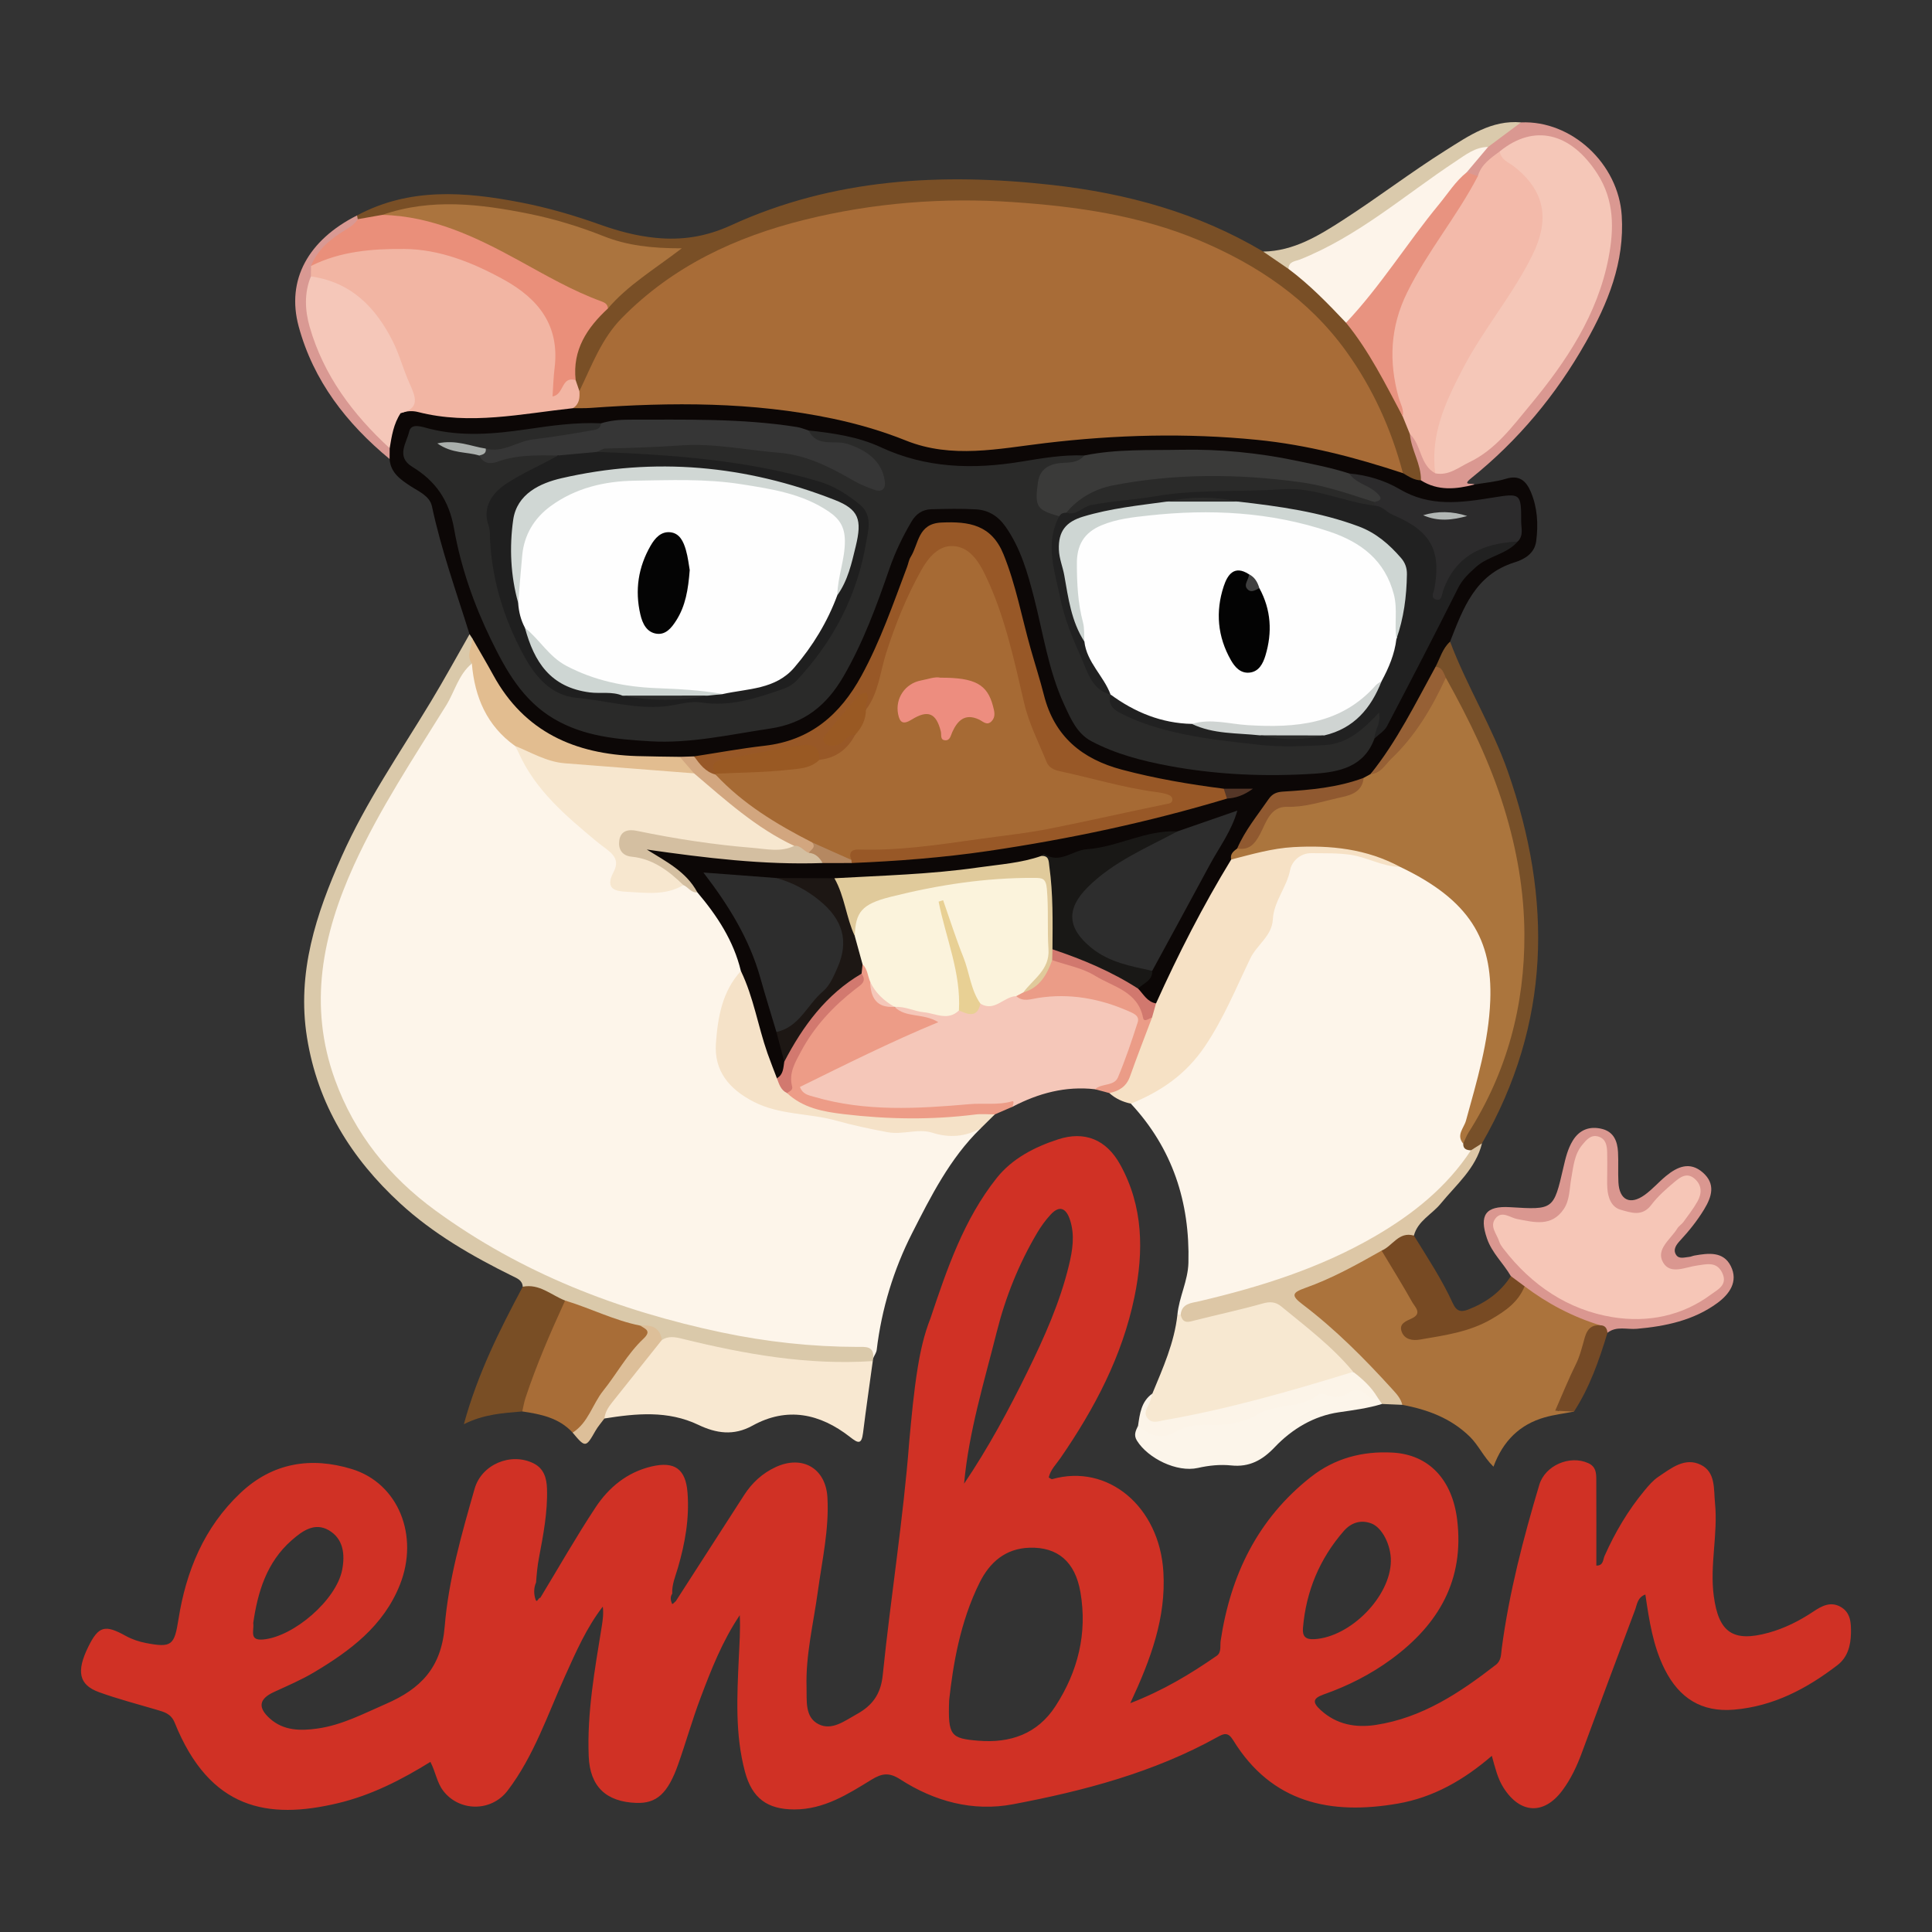 <?xml version="1.0" encoding="utf-8"?>
<!-- Generator: Adobe Illustrator 16.0.0, SVG Export Plug-In . SVG Version: 6.00 Build 0)  -->
<!DOCTYPE svg PUBLIC "-//W3C//DTD SVG 1.1//EN" "http://www.w3.org/Graphics/SVG/1.1/DTD/svg11.dtd">
<svg version="1.1" id="Layer_1" xmlns="http://www.w3.org/2000/svg" xmlns:xlink="http://www.w3.org/1999/xlink" x="0px" y="0px"
	 width="500px" height="500px" viewBox="0 0 500 500" enable-background="new 0 0 500 500" xml:space="preserve">
<rect x="0" y="0" width="500" height="500" fill="#333333" stroke="none"/>
<g>
	<path fill-rule="evenodd" clip-rule="evenodd" fill="#FDF5EA" d="M253.743,292.071c-7.912,7.717-12.853,17.564-17.714,27.12
		c-4.735,9.308-7.88,19.564-9.139,30.164c-0.083,0.706-0.571,1.365-0.87,2.047c-1.891-1.16-3.928-1.533-6.155-1.594
		c-27.968-0.78-54.562-7.292-79.885-19.17c-13.891-6.516-27.21-13.92-37.979-25.066c-20.053-20.755-24.971-44.873-15.572-72.074
		c5.493-15.898,14.699-29.819,23.236-44.098c2.922-4.888,6.162-9.584,8.731-14.684c0.755-1.499,1.468-3.126,3.488-3.339
		c1.265,0.646,1.547,1.929,1.709,3.101c1.026,7.389,4.782,13.173,10.327,17.942c4.945,9.261,11.885,16.822,19.949,23.435
		c0.839,0.688,1.633,1.455,2.639,1.856c3.547,1.415,4.458,4.168,3.546,7.523c-0.965,3.548,0.753,4.396,3.76,4.501
		c4.333,0.152,8.622,0.046,12.771-1.422c1.715,0.196,3.01,1.251,4.394,2.131c5.119,4.411,7.885,10.339,10.487,16.361
		c0.664,1.536,1.198,3.144,0.716,4.875c-2.246,4.07-3.958,8.345-4.933,12.9c-2.42,11.31,1.64,18.6,12.96,21.095
		c9.304,2.051,18.619,4.391,28.04,5.636c7.963,1.052,16.146,2.134,24.246,0.277C252.953,291.484,253.377,291.778,253.743,292.071z"
		/>
	<path fill-rule="evenodd" clip-rule="evenodd" fill="#FDF5EA" d="M304.711,340.258c0.425-4.592,2.733-8.726,2.852-13.458
		c0.394-15.715-4.111-29.558-14.897-41.181c0.347-1.349,1.408-2.029,2.562-2.478c11.804-4.588,17.284-14.848,22.435-25.271
		c2.791-5.648,5.211-11.425,8.735-16.736c2.886-4.348,3.69-9.752,5.742-14.578c2.24-5.266,4.215-6.744,10.042-7.071
		c7.146-0.401,13.593,2.47,20.36,3.836c12.611,4.744,24.726,16.536,24.307,32.875c-0.302,11.76-3.172,22.736-6.084,33.853
		c-0.424,1.618-1.342,3.112-1.033,4.87c0.292,1.113,1.083,1.99,1.47,3.059c0.191,1.93-1.118,3.152-2.221,4.383
		c-10.791,12.056-23.784,20.835-38.977,26.479c-9.259,3.438-18.571,6.635-28.215,8.797c-2.156,0.483-4.058,1.417-5.783,2.764
		C305.54,340.65,305.108,340.6,304.711,340.258z"/>
	<path fill-rule="evenodd" clip-rule="evenodd" fill="#0C0706" d="M191.74,251.294c-1.878-7.827-6.161-14.322-11.272-20.36
		c-3.837-2.789-7.194-6.212-11.415-8.505c-0.961-0.522-2.754-0.846-2.202-2.418c0.535-1.522,2.268-1.405,3.61-1.268
		c4.43,0.451,8.788,1.422,13.234,1.816c9.78,0.867,19.549,1.886,29.391,1.597c2.399-0.068,4.795,0.128,7.193,0.053
		c31.676-1.644,62.751-6.821,93.179-15.814c1.035-0.306,2.073-0.603,3.137-0.752c1.899-0.028,3.703-0.966,5.655-0.655
		c-1.934-0.181-3.824,0.444-5.758,0.275c-10.733-1.313-21.331-3.037-31.59-6.769c-7.83-2.849-12.321-8.292-15.036-15.794
		c-3.37-9.316-5.389-18.994-7.876-28.547c-1.169-4.493-2.448-8.954-5.099-12.844c-2.904-4.261-10.75-6.283-15.353-4.053
		c-1.662,0.805-2.385,2.365-3.116,3.891c-2.401,5.021-4.113,10.312-6.035,15.521c-3.479,9.433-7.455,18.602-13.679,26.644
		c-3.534,4.566-7.972,7.573-13.544,9.11c-8.352,2.303-16.891,3.461-25.458,4.506c-1.228,0.094-2.458,0-3.687,0.06
		c-5.846-0.278-11.682-0.042-17.553-0.661c-15.375-1.621-25.927-9.76-33.057-23.014c-1.243-2.312-2.374-4.68-3.54-7.031
		c-0.317-0.684-0.463-1.396-0.352-2.15c-3.427-10.974-7.324-21.803-9.728-33.091c-0.574-2.693-3.405-3.83-5.576-5.252
		c-2.62-1.716-5.139-3.472-5.388-6.996c-0.56-0.904-0.946-1.87-1.062-2.937c0.482-3.702,0.619-7.557,4.297-9.874
		c3.532-1.05,7.064-0.457,10.518,0.258c8.841,1.831,17.473-0.061,26.148-1.226c2.449-0.329,4.886-0.646,7.361-0.561
		c11.515-1.409,23.084-0.919,34.633-0.909c17.722,0.015,34.973,2.749,51.678,8.9c7.905,2.911,16.099,3.863,24.573,2.414
		c11.707-2.001,23.536-2.638,35.413-3.229c17.075-0.849,33.825,0.572,50.48,4.049c6.06,1.265,11.876,3.312,17.648,5.487
		c1.968,0.547,3.712,1.668,5.679,2.223c4.288,1.797,8.811,2.042,13.374,2.014c2.723-0.475,5.526-0.683,8.146-1.489
		c3.505-1.079,5.273,0.559,6.474,3.409c1.716,4.079,1.94,8.364,1.389,12.691c-0.413,3.251-3.073,4.741-5.62,5.534
		c-10.199,3.176-13.297,11.911-16.676,20.508c-0.333,2.651-1.953,4.772-2.928,7.162c-5.155,9.593-9.904,19.434-16.958,27.876
		c-0.678,0.682-1.503,1.097-2.416,1.356c-5.664,2.22-11.648,2.981-17.63,3.383c-3.935,0.265-6.547,1.831-8.654,5.1
		c-1.837,2.851-3.716,5.665-5.298,8.667c-0.733,1.142-1.58,2.214-2.152,3.457c-6.047,11.501-12.935,22.565-17.946,34.604
		c-0.416,0.999-1.068,1.856-2.062,2.391c-2.964,0.462-4.314-1.313-5.195-3.741c0.178-2.41,2.825-3.308,3.369-5.5
		c6.571-12.892,13.391-25.654,21.019-38.542c-5.394,0.522-9.528,2.779-13.984,3.9c-9.566,1.128-18.757,4.003-27.953,6.592
		c-2.876,0.81-5.298-0.616-7.843,0.318c-10.565,2.917-21.445,3.708-32.279,4.468c-6.857,0.48-13.712,1.594-20.629,1.043
		c-4.583,0.162-9.164-0.146-13.739-0.077c-5.476,0.289-10.862-1.574-17.187-0.864c9.616,11.77,13.632,25.388,17.061,39.256
		c0.878,2.514,2.027,4.957,2.047,7.701c-0.276,1.998-0.309,4.153-2.907,4.72c-0.707-0.361-1.279-0.917-1.568-1.627
		C195.98,269.162,193.3,260.391,191.74,251.294z"/>
	<path fill-rule="evenodd" clip-rule="evenodd" fill="#AB733C" d="M407.348,365.318c-2.527,0.486-5.105,0.793-7.571,1.493
		c-6.443,1.833-10.792,6.07-13.271,12.771c-2.594-2.571-3.863-5.577-6.151-7.804c-4.911-4.781-10.914-6.987-17.438-8.209
		c-3.808-3.376-7.106-7.252-10.689-10.851c-4.907-4.928-10.001-9.626-15.367-14.048c-3.808-3.136-3.662-4.557,0.736-6.41
		c5.697-2.401,11.337-4.889,16.646-8.082c1.059-0.638,2.167-1.228,3.486-0.766c4.126,3.861,6.006,9.212,9.065,13.785
		c1.115,1.665,1.014,3.491-0.784,4.917c-0.793,0.628-2.018,1.305-1.071,2.562c0.713,0.948,1.934,0.829,3.006,0.687
		c9.763-1.309,19.076-3.591,25.572-11.92c0.283-0.361,0.679-0.617,1.087-0.843c1.896-0.212,3.061,1.214,4.464,2.054
		c4.065,2.431,8.071,4.952,12.716,6.215c1.121,0.305,2.492,0.536,2.449,2.219c-2.005,1.803-3.038,4.051-3.85,6.653
		c-1.651,5.295-3.944,10.366-7.047,15.045c-0.568,0.142-0.071,0.403-0.019,0.353C404.687,363.821,406.049,364.137,407.348,365.318z"
		/>
	<path fill-rule="evenodd" clip-rule="evenodd" fill="#F5C7B9" d="M283.39,281.895c-7.618-0.876-14.645,1.033-21.337,4.521
		c-11.782,1.03-23.573,1.637-35.41,1.405c-5.618-0.111-10.971-1.394-16.329-2.816c-1.682-0.447-3.429-1.149-3.742-3.026
		c-0.374-2.244,1.812-2.535,3.212-3.299c9.331-5.088,19.129-9.205,28.823-13.899c-2.123-1.834-6.092-0.339-7.153-3.92
		c1.656-2.008,3.674-0.949,5.556-0.583c3.47,0.675,6.899,1.752,10.471,0.66c2.281,0.083,4.583,0.227,6.379-1.629
		c3.489,0.306,6.258-2.679,9.801-2.155c5.662,0.328,11.23-1.175,16.984-0.136c16.004,2.889,16.584,3.862,11.146,18.828
		C290.228,280.149,287.875,282.209,283.39,281.895z"/>
	<path fill-rule="evenodd" clip-rule="evenodd" fill="#794F26" d="M367.736,124.311c-1.793-0.021-3.192-1.025-4.662-1.857
		c-1.895-1.583-2.374-3.898-3.177-6.061c-4.543-12.25-10.311-23.792-19.734-33.119c-12.604-12.472-27.747-20.239-44.89-24.54
		c-17.043-4.275-34.338-6.14-51.811-5.32c-23.304,1.093-46.068,4.831-66.34,17.56c-10.487,6.585-19.743,14.347-24.037,26.591
		c-0.536,1.527-0.946,3.348-2.928,3.875c-1.394-0.458-1.884-1.589-2.165-2.88c-1.208-8.306,2.819-14.354,8.499-19.69
		c4.621-5.01,10.014-9.095,16.714-13.568c-10.318,0.36-18.491-3.78-27.092-6.282c-10.579-3.078-21.291-4.922-32.357-4.821
		c-5.027,0.046-9.726,1.504-14.561,2.406c-2.156,0.259-4.27,1.166-6.492,0.436c-0.441-0.35-0.542-0.779-0.3-1.289
		c13.627-7.293,27.948-6.146,42.357-3.364c6.972,1.346,13.789,3.331,20.482,5.72c4.656,1.663,9.371,2.941,14.346,3.438
		c6.9,0.689,13.136-0.273,19.647-3.258c26.475-12.138,54.479-13.607,82.973-10.43c19.365,2.159,37.831,7.204,54.712,17.254
		c2.669,0.758,4.987,2.186,7.233,3.759c5.734,4.006,10.689,8.841,15.145,14.212c6.191,7.354,10.314,15.935,14.543,24.457
		c0.804,1.655,1.373,3.402,2.04,5.113c0.729,2.321,1.575,4.603,2.248,6.94C368.597,121.216,369.109,122.841,367.736,124.311z"/>
	<path fill-rule="evenodd" clip-rule="evenodd" fill="#DAC9AA" d="M121.52,164.132c0.223,0.336,0.445,0.671,0.668,1.006
		c0.858,2.206,0.853,4.401-0.073,6.586c-3.46,2.837-4.426,7.252-6.659,10.854c-8.397,13.541-17.257,26.839-23.885,41.41
		c-8.146,17.908-11.843,36.228-4.881,55.432c5.079,14.01,14.035,25.129,26.008,33.863c22.237,16.222,47.294,25.894,74.027,31.54
		c11.596,2.45,23.35,3.729,35.22,3.755c2.021,0.006,4.236-0.314,4.074,2.823c-0.061,0.279-0.11,0.56-0.147,0.844
		c-1.757,1.705-4,1.317-6.127,1.419c-13.397,0.641-26.391-2.009-39.351-4.876c-2.713-0.601-5.406-1.25-8.18-1.451
		c-2.391-0.699-3.683-3.754-6.702-3.128c-6.608-1.384-12.734-4.191-19.042-6.459c-3.623-1.824-7.438-3.203-11.185-4.747
		c-0.107-1.72-1.525-2.197-2.74-2.798c-10.394-5.135-20.425-10.906-28.985-18.779c-12.667-11.649-21.344-25.589-24.115-42.958
		c-2.678-16.787,2.382-31.998,8.998-46.849c6.281-14.1,15.076-26.819,23.035-39.993C114.954,175.874,118.18,169.969,121.52,164.132z
		"/>
	<path fill-rule="evenodd" clip-rule="evenodd" fill="#F6E1C5" d="M299.179,259.683c5.767-12.786,12.137-25.258,19.452-37.236
		c6.538-4.646,14.213-4.598,21.656-4.75c6.135-0.125,12.225,1.207,18.04,3.365c1.67,0.62,3.666,0.978,4.005,3.281
		c-4.528-0.033-8.453-2.506-12.885-3.133c-3.394-0.479-6.736-0.37-10.098-0.408c-2.844-0.032-5.025,2.129-5.442,4.273
		c-0.889,4.574-4.248,8.175-4.5,12.89c-0.228,4.269-4.106,6.5-5.83,10.075c-3.692,7.664-6.909,15.588-11.771,22.779
		c-4.906,7.258-11.375,11.664-19.141,14.801c-2.093-0.438-3.978-1.3-5.579-2.738c3.795-2.608,5.199-6.696,6.521-10.777
		c0.998-3.08,2.33-6.025,3.372-9.086C297.214,261.577,297.758,260.34,299.179,259.683z"/>
	<path fill-rule="evenodd" clip-rule="evenodd" fill="#F8E8D1" d="M171.296,346.773c1.696-1.056,3.333-0.78,5.241-0.31
		c16.194,3.996,32.535,6.906,49.336,5.782c-0.848,6.202-1.749,12.397-2.52,18.61c-0.392,3.165-1.38,2.59-3.382,1.026
		c-7.769-6.066-16.273-7.879-25.235-2.921c-4.9,2.709-9.435,1.969-13.999-0.209c-7.924-3.778-16.09-2.948-24.321-1.646
		c-0.99-1.213-0.474-2.463,0.259-3.398c4.079-5.211,7.66-10.814,12.24-15.63C169.552,347.41,170.312,346.86,171.296,346.773z"/>
	<path fill-rule="evenodd" clip-rule="evenodd" fill="#F7E8D1" d="M304.711,340.258c0.283-0.004,0.565-0.009,0.849-0.019
		c6.646,0.706,12.73-1.871,18.923-3.507c3.836-1.012,6.844-0.59,9.799,1.967c4.65,4.021,9.581,7.731,13.771,12.258
		c1.163,1.255,3.059,2.384,1.903,4.664c-7.205,3.522-14.923,5.729-22.621,7.583c-7.892,1.902-15.784,3.971-23.821,5.258
		c-2.472,0.396-5.457,1.739-7.172-1.124c-1.516-2.53,0.815-4.561,1.889-6.682C300.969,354.039,303.922,347.491,304.711,340.258z"/>
	<path fill-rule="evenodd" clip-rule="evenodd" fill="#A86D37" d="M146.252,336.58c6.542,1.973,12.685,5.146,19.438,6.486
		c3.072,0.547,3.857,1.714,1.488,4.308c-5.925,6.491-10.551,13.939-15.35,21.256c-0.808,1.231-1.243,3.444-3.63,2.134
		c-3.506-3.824-8.217-4.779-13.035-5.483c-0.838-0.882-0.903-1.937-0.544-3.003c2.786-8.29,5.697-16.53,9.92-24.233
		C144.921,337.35,145.522,336.884,146.252,336.58z"/>
	<path fill-rule="evenodd" clip-rule="evenodd" fill="#ED9C87" d="M231.527,260.601c2.938,2.913,7.324,1.489,11.306,3.936
		c-12.504,5.171-24.124,11.025-35.81,16.76c0.687,1.889,2.138,2.113,3.667,2.561c13.264,3.891,26.741,3.076,40.223,1.896
		c3.662-0.32,7.374,0.312,11.015-0.732c0.68-0.196,0.228,0.887,0.124,1.395c-1.533,0.665-3.065,1.327-4.598,1.991
		c-2.924,1.616-6.236,1.729-9.386,1.922c-13.317,0.82-26.613,0.934-39.55-3.216c-1.786-0.572-3.482-1.173-4.673-2.698
		c-1.519-8.866,3.486-15.216,8.525-21.441c2.213-2.732,4.811-5.194,7.591-7.398c1.241-0.982,2.42-1.931,2.204-3.742
		c0.071-0.929,0.22-1.827,0.943-2.507c2.445,0.315,2.291,2.461,2.886,4.079c0.129,3.446,1.772,5.737,5.139,6.715
		C231.268,260.278,231.397,260.439,231.527,260.601z"/>
	<path fill-rule="evenodd" clip-rule="evenodd" fill="#DA9790" d="M414.13,342.981c-7.128-2.183-13.62-5.598-19.562-10.084
		c-2.149,0.42-2.829-1.147-3.563-2.641c-1.923-3.319-4.877-5.971-6.165-9.71c-2.097-6.092-0.348-8.519,5.953-8.128
		c11.251,0.697,11.282,0.704,13.813-10.285c0.556-2.418,1.122-4.816,2.422-6.938c1.744-2.841,4.383-3.822,7.566-3.036
		c3.044,0.753,3.99,3.19,4.146,5.969c0.146,2.613-0.033,5.246,0.106,7.861c0.243,4.59,3.028,5.969,6.787,3.264
		c1.989-1.43,3.628-3.338,5.53-4.903c2.94-2.418,6.171-3.844,9.524-0.903c3.36,2.948,2.35,6.244,0.33,9.559
		c-1.776,2.911-3.878,5.545-6.187,8.033c-0.984,1.061-1.928,2.306-1.07,3.69c0.749,1.207,2.225,0.66,3.417,0.554
		c0.453-0.04,0.887-0.268,1.34-0.348c3.599-0.626,7.482-1.144,9.416,2.736c1.994,4.002-0.354,7.258-3.493,9.557
		c-6.154,4.501-13.366,6.006-20.815,6.667c-2.547,0.228-5.272-0.787-7.612,1.016C415.064,344.581,414.455,343.919,414.13,342.981z"
		/>
	<path fill-rule="evenodd" clip-rule="evenodd" fill="#F5E2C8" d="M203.668,282.874c4.145,3.887,9.395,4.837,14.734,5.471
		c11.32,1.343,22.647,1.519,33.984,0.089c1.665-0.21,3.379-0.027,5.069-0.027c-1.236,1.222-2.474,2.443-3.711,3.665
		c-3.978,2.119-8.058,2.472-12.397,1.093c-3.809-1.212-7.645,0.604-11.743-0.168c-4.415-0.834-8.89-1.767-13.149-2.969
		c-7.065-1.992-14.617-1.402-21.417-4.898c-6.384-3.281-10.269-8.014-9.757-15.129c0.482-6.703,1.605-13.408,6.459-18.706
		c3.29,6.783,4.417,14.267,6.892,21.312c0.76,2.163,1.615,4.291,2.426,6.436C202.525,279.913,203.444,281.156,203.668,282.874z"/>
	<path fill-rule="evenodd" clip-rule="evenodd" fill="#775029" d="M371.516,172.574c1.177-2.218,1.796-4.759,3.766-6.518
		c4.325,11.507,10.886,21.999,14.962,33.647c11.572,33.072,11.107,65.209-6.704,96.186c-0.925,0.657-1.076,2.534-2.87,1.821
		c-1.118-0.057-2.036-0.341-1.987-1.732c-0.194-2.942,1.59-5.16,2.854-7.534c8.363-15.709,12.495-32.463,11.696-50.228
		c-0.845-18.754-6.242-36.333-15.151-52.823c-1.541-2.852-2.633-5.915-4.357-8.66C372.953,175.369,372.25,173.963,371.516,172.574z"
		/>
	<path fill-rule="evenodd" clip-rule="evenodd" fill="#DDC7A6" d="M380.669,297.711c0.957-0.608,1.913-1.215,2.87-1.823
		c-1.611,6.55-6.688,10.716-10.699,15.625c-2.274,2.783-5.911,4.425-6.926,8.258c-2.965,0.912-4.944,3.941-8.358,3.888
		c-6.422,3.64-12.882,7.233-19.858,9.695c-3.381,1.194-3.535,1.988-0.62,4.2c8.478,6.434,15.971,13.965,23.117,21.83
		c1.112,1.226,2.324,2.462,2.723,4.187c-1.75-0.076-3.501-0.15-5.251-0.225c-0.751-0.384-1.497-0.774-2.049-1.444
		c-1.562-2.476-4.618-3.782-5.405-6.868c-5.414-6.546-12.165-11.626-18.672-16.967c-1.371-1.126-2.824-1.268-4.689-0.742
		c-5.734,1.618-11.571,2.868-17.354,4.32c-1.687,0.423-3.376,1.187-3.937-1.405c0.27-2.972,2.868-3.022,4.798-3.475
		c15.898-3.739,31.391-8.609,45.574-16.875C365.66,314.222,374.377,307.281,380.669,297.711z"/>
	<path fill-rule="evenodd" clip-rule="evenodd" fill="#FCF5EA" d="M356.48,361.623c0.395,0.575,0.789,1.148,1.185,1.723
		c-3.653,1.12-7.396,1.602-11.183,2.155c-6.429,0.938-12.074,4.286-16.583,9.031c-3.152,3.319-6.521,5.222-11.25,4.726
		c-2.859-0.299-5.743-0.008-8.653,0.647c-5.403,1.213-12.887-2.459-15.755-7.062c-0.933-1.495-0.293-2.606,0.285-3.85
		c4.552,1.415,8.803,1.012,13.183-1.149c2.985-1.472,6.563,0.161,9.958-0.946c7.53-2.456,15.099-5.299,22.807-6.554
		C345.449,359.536,351.603,356.405,356.48,361.623z"/>
	<path fill-rule="evenodd" clip-rule="evenodd" fill="#794E25" d="M146.252,336.58c-3.782,8.253-7.405,16.572-10.257,25.202
		c-0.375,1.135-0.559,2.331-0.832,3.498c-4.887,0.427-9.812,0.653-15.116,3.301c3.575-13.077,9.265-24.387,15.238-35.577
		C139.611,332.143,142.66,335.193,146.252,336.58z"/>
	<path fill-rule="evenodd" clip-rule="evenodd" fill="#DA9891" d="M367.736,124.311c0.082-4.235-2.509-7.833-2.857-11.965
		c2.353-0.291,2.296,1.879,3.136,3.106c1.321,1.93,1.524,4.611,3.924,5.805c4.829-0.372,9.062-2.562,12.352-5.69
		c13.655-12.979,25.108-27.594,30.127-46.163c2.096-7.757,2.876-15.785-1.795-23.217c-1.16-1.846-2.579-3.442-4.124-4.949
		c-6.962-6.79-11.695-7.146-19.375-1.453c-2.713,1.526-4.355,4.206-6.644,6.195c-1.266,0.398-2.207-0.05-2.913-1.114
		c0.125-3.531,2.563-5.511,5.012-7.487c2.737-2.35,5.673-4.39,9.064-5.704c13.122-0.557,25.211,10.703,26.061,24.128
		c0.764,12.074-3.582,22.681-9.334,32.844c-7.66,13.538-17.457,25.333-29.61,35.096c-2.672,2.146,0.536,1.119,0.812,1.661
		C376.834,126.621,372.156,127.1,367.736,124.311z"/>
	<path fill-rule="evenodd" clip-rule="evenodd" fill="#774A23" d="M357.556,323.658c2.844-1.175,4.438-5.029,8.359-3.886
		c3.543,5.746,7.279,11.388,10.09,17.548c0.881,1.933,1.96,2.376,3.976,1.589c4.574-1.788,8.363-4.478,11.023-8.652
		c1.188,0.879,2.377,1.761,3.564,2.641c-1.634,4.075-4.936,6.37-8.582,8.491c-5.749,3.345-12.138,4.201-18.485,5.288
		c-1.938,0.331-3.953,0.013-4.727-1.981c-0.837-2.161,1.135-2.787,2.647-3.511c2.709-1.298,0.765-2.941,0.085-4.152
		C362.971,332.51,360.224,328.106,357.556,323.658z"/>
	<path fill-rule="evenodd" clip-rule="evenodd" fill="#DACAAC" d="M393.643,31.673c-2.842,2.118-5.685,4.235-8.526,6.354
		c-9.795,5.173-18.309,12.259-27.393,18.485c-7.644,5.239-15.621,9.732-24.242,13.099c-2.187-1.5-4.374-3-6.561-4.499
		c7.901-0.129,14.363-4.123,20.641-8.166c9.019-5.81,17.561-12.367,26.639-18.075C380.079,35.174,386.033,30.998,393.643,31.673z"/>
	<path fill-rule="evenodd" clip-rule="evenodd" fill="#EB9C87" d="M298.143,263.348c-1.91,5.071-3.893,10.117-5.697,15.226
		c-0.932,2.636-2.837,3.788-5.358,4.308c-1.232-0.327-2.465-0.657-3.697-0.986c1.703-1.602,4.944-0.726,5.928-3.064
		c1.959-4.65,3.579-9.456,5.117-14.269c0.552-1.723-1.185-2.349-2.411-2.888c-7.466-3.28-15.234-4.675-23.359-3.412
		c-1.959,0.305-3.893,1.113-5.67-0.465c-0.286-1.204,0.649-1.489,1.418-1.904c4.186-1.075,5.113-5.499,8.055-7.856
		c9.753,2.18,19.047,5.147,24.628,14.45C297.327,262.873,297.75,263.11,298.143,263.348z"/>
	<path fill-rule="evenodd" clip-rule="evenodd" fill="#FCF4E8" d="M356.48,361.623c-1.408,0.904-2.227-0.084-3.14-0.931
		c-1.299-1.203-2.832-1.341-4.199-0.295c-1.804,1.379-3.617,1.408-5.634,0.693c-0.699-0.248-1.818-0.612-2.191-0.286
		c-4.627,4.036-11.118,2.163-16.218,5.407c-3.222,2.051-7.845,2.657-11.805,2.556c-3.357-0.085-6.246,0.15-9.105,1.812
		c-3.618,2.104-6.753,0.85-9.662-1.585c0.456-3.126,0.815-6.293,3.704-8.338c-0.213,0.731-0.382,1.48-0.649,2.191
		c-0.522,1.389-1.849,2.742-0.541,4.257c1.21,1.401,2.724,0.708,4.274,0.438c16.631-2.887,32.802-7.544,48.896-12.51
		C352.644,356.904,354.899,358.942,356.48,361.623z"/>
	<path fill-rule="evenodd" clip-rule="evenodd" fill="#D99993" d="M92.404,55.752c0.062,0.324,0.123,0.647,0.184,0.971
		c0.404,2.43-1.664,2.896-3.071,3.928c-3.168,2.322-6.416,4.588-7.836,8.52c-0.12,0.882-0.264,1.757-0.458,2.624
		c-1.956,9.344,0.775,17.687,5.717,25.421c3.557,5.565,7.25,11.083,12.148,15.621c0.971,0.899,1.083,2.165,1.759,3.168
		c-0.007,0.929-0.013,1.858-0.02,2.788C89.694,109.6,81.1,98.554,77.291,84.458C74.045,72.448,79.759,62.121,92.404,55.752z"/>
	<path fill-rule="evenodd" clip-rule="evenodd" fill="#DDBF99" d="M148.199,370.764c4.058-2.567,5.112-7.35,7.929-10.869
		c3.526-4.405,6.233-9.506,10.372-13.409c2.213-2.087,0.516-2.539-0.809-3.419c2.832-0.223,5.113,0.39,5.605,3.707
		c-4.306,5.407-8.608,10.817-12.918,16.221c-0.975,1.222-1.778,2.516-1.961,4.112c-0.79,1.079-1.694,2.092-2.348,3.247
		C151.626,374.666,151.473,374.697,148.199,370.764z"/>
	<path fill-rule="evenodd" clip-rule="evenodd" fill="#754A26" d="M414.13,342.981c1.284,0.002,1.764,0.791,1.884,1.93
		c-2.151,7.114-4.593,14.105-8.665,20.407c-1.511-0.072-3.022-0.143-4.865-0.229c1.856-4.229,3.481-8.276,5.417-12.172
		c0.831-1.67,1.265-3.354,1.773-5.1C410.304,345.651,410.661,342.733,414.13,342.981z"/>
	<path fill-rule="evenodd" clip-rule="evenodd" fill="#D03125" d="M240.795,341.199c4.286-12.803,8.643-25.644,17.17-36.358
		c3.986-5.009,9.782-8.003,15.879-9.982c6.844-2.223,12.446,0.027,16.039,6.497c6.026,10.85,6.127,22.511,3.722,34.238
		c-3.151,15.358-10.345,28.965-19.174,41.771c-1.105,1.604-2.574,3.001-3.017,5.003c0.376,0.188,0.688,0.49,0.897,0.431
		c14.403-4.093,27.769,7.08,28.773,24.025c0.7,11.798-3.2,22.463-8.565,33.956c8.608-3.323,15.607-7.584,22.372-12.264
		c1.276-0.883,0.814-2.556,1.017-3.9c2.549-16.965,9.542-31.467,23.264-42.31c6.268-4.954,13.499-6.806,21.243-6.376
		c9.472,0.524,15.429,7.085,16.688,17.311c1.928,15.645-4.772,27.146-16.965,36.119c-5.389,3.967-11.303,6.955-17.583,9.164
		c-2.971,1.047-2.816,2.158-0.776,4.029c4.102,3.768,9.064,4.649,14.25,3.86c11.999-1.822,21.753-8.314,31.095-15.56
		c1.438-1.114,1.325-2.72,1.521-4.204c1.9-14.428,5.564-28.448,9.714-42.358c1.508-5.057,7.891-7.79,12.673-5.635
		c1.991,0.896,2.076,2.523,2.084,4.218c0.036,7.405,0.016,14.812,0.016,22.299c1.86,0.036,1.711-1.571,2.12-2.487
		c2.715-6.099,6.075-11.796,10.339-16.937c1.076-1.297,2.218-2.642,3.599-3.563c3.313-2.211,6.842-5.15,11.001-3.086
		c3.841,1.908,3.288,6.261,3.649,9.884c0.801,8.02-1.387,15.993-0.322,24.034c1.255,9.477,4.986,12.056,14.154,9.538
		c4.208-1.156,8.053-3.102,11.666-5.517c2.128-1.422,4.36-2.609,6.888-1.256c2.734,1.463,2.849,4.187,2.8,6.874
		c-0.059,3.212-0.867,6.258-3.477,8.262c-7.938,6.099-16.577,10.675-26.802,11.538c-8.422,0.711-14.186-3.028-17.908-10.409
		c-3.039-6.028-4.016-12.585-5.021-19.392c-2.062,0.742-2.146,2.604-2.68,4.023c-4.621,12.271-9.19,24.564-13.732,36.865
		c-1.29,3.495-2.851,6.844-5.077,9.831c-4.767,6.398-10.961,6.067-15.264-0.778c-1.489-2.367-2.116-5.087-2.981-8.188
		c-7.27,6.27-15.123,10.751-24.27,12.345c-17.442,3.041-32.662-0.117-42.68-16.407c-1.285-2.089-2.309-1.771-4.035-0.811
		c-16.529,9.188-34.592,13.936-52.955,17.408c-10.357,1.958-20.313-0.738-29.169-6.454c-2.833-1.829-4.708-1.587-7.406,0.071
		c-6.158,3.786-12.341,7.734-20.014,7.721c-6.935-0.013-10.912-2.869-12.754-9.741c-2.597-9.686-2.046-19.593-1.599-29.469
		c0.166-3.647,0.431-7.29,0.248-11.059c-4.493,6.67-7.39,14.054-10.176,21.456c-2.118,5.626-3.752,11.433-5.752,17.104
		c-2.682,7.61-5.604,10.213-10.884,10.016c-7.761-0.29-11.963-4.212-12.28-12.058c-0.458-11.325,1.575-22.441,3.366-33.564
		c0.266-1.656,0.516-3.314,0.28-5.186c-4.23,5.475-6.946,11.735-9.752,17.944c-4.563,10.096-8.073,20.743-14.883,29.684
		c-4.265,5.6-12.582,5.449-16.7-0.004c-1.612-2.136-1.92-4.816-3.281-7.43c-7.559,4.673-15.287,8.63-23.977,10.696
		c-18.052,4.295-33.119,1.697-42.191-20.825c-0.931-2.312-2.634-2.761-4.557-3.332c-5.026-1.491-10.122-2.798-15.042-4.586
		c-5.219-1.897-5.908-5.378-2.773-11.744c2.65-5.383,4.311-5.806,9.679-2.827c1.588,0.881,3.407,1.495,5.196,1.843
		c6.738,1.303,7.406,0.582,8.468-6.142c1.972-12.485,6.624-23.761,15.994-32.64c8.325-7.891,18.274-9.462,28.843-6.24
		c12.079,3.683,17.512,17.274,12.46,29.971c-4.243,10.66-12.876,17.09-22.27,22.675c-3.299,1.962-6.875,3.472-10.37,5.09
		c-3.8,1.761-4.202,3.981-0.984,6.855c3.557,3.176,7.909,3.184,12.264,2.579c6.354-0.882,11.957-3.862,17.761-6.386
		c8.943-3.885,14.325-9.306,15.199-20.017c0.986-12.071,4.388-23.945,7.747-35.673c1.797-6.271,9.342-9.487,15.246-6.564
		c2.679,1.325,3.396,3.818,3.483,6.584c0.19,6.068-0.972,12.001-2.085,17.899c-0.402,2.132-0.586,4.226-0.747,6.354
		c-0.629,1.43-0.588,3.008-0.15,4.351c0.38,1.169,0.732-0.479,1.251-0.384c4.734-7.806,9.252-15.756,14.278-23.37
		c3.446-5.222,8.22-9.158,14.55-10.633c5.955-1.39,8.794,0.683,9.27,6.76c0.522,6.671-0.64,13.157-2.502,19.531
		c-0.639,2.185-1.58,4.29-1.449,6.635c-0.604,0.85-0.407,1.809-0.061,2.601c0.131,0.299,0.649-0.418,0.99-0.675
		c5.882-9.132,11.772-18.261,17.644-27.4c2.052-3.194,4.723-5.67,8.178-7.275c6.913-3.211,12.986,0.284,13.411,7.867
		c0.46,8.229-1.385,16.252-2.487,24.339c-1.123,8.238-3.168,16.38-2.918,24.762c0.104,3.458-0.505,7.766,3.13,9.575
		c3.468,1.727,6.773-0.902,9.859-2.603c3.969-2.186,6.217-5.102,6.725-10.08c2.064-20.227,5.319-40.323,6.874-60.613
		c0.588-6.332,1.157-12.661,2.177-18.952C238.211,349.6,239.162,345.323,240.795,341.199z M253.166,450.494
		c8.344,0.689,15.349-1.783,19.987-8.936c5.811-8.958,8.3-18.856,6.46-29.507c-1.367-7.918-5.924-11.715-13.142-11.505
		c-6.27,0.183-10.349,3.802-12.944,9.021c-5.078,10.209-6.876,21.296-7.887,30.438C245.308,449.205,246.019,449.904,253.166,450.494
		z M265.898,355.014c4.347-8.87,8.388-17.861,10.728-27.504c0.949-3.915,1.596-7.886,0.271-11.862
		c-0.979-2.934-2.665-3.835-4.996-1.312c-1.344,1.455-2.529,3.105-3.537,4.813c-4.724,8.011-8.148,16.55-10.416,25.582
		c-3.259,12.98-7.226,25.801-8.444,39.246C255.775,374.683,261.025,364.954,265.898,355.014z M354.893,394.261
		c-2.799-1.046-5.293-0.132-7.119,1.962c-6.258,7.18-9.764,15.574-10.569,25.082c-0.183,2.161,0.646,3.045,2.92,2.914
		c9.37-0.532,19.712-11.011,19.829-20.214C360.006,399.862,357.699,395.307,354.893,394.261z M68.108,424.299
		c7.915-0.721,18.945-10.229,20.448-18.041c0.762-3.959,0.342-8.026-3.473-10.236c-3.652-2.113-6.837,0.18-9.562,2.566
		c-6.551,5.735-8.832,13.48-9.98,21.441C65.808,422.042,64.384,424.637,68.108,424.299z"/>
	<path fill-rule="evenodd" clip-rule="evenodd" fill="#F7E7CF" d="M176.852,229.055c-4.645,2.8-9.796,1.979-14.75,1.733
		c-2.559-0.126-5.751-0.546-3.312-5.109c2.133-3.992-1.389-5.414-4.285-7.823c-7.932-6.598-16.018-13.352-20.362-23.218
		c-0.247-0.56-0.588-1.078-0.886-1.615c0.79-0.728,1.719-0.677,2.577-0.277c11.238,5.227,23.389,4.419,35.273,5.304
		c2.614,0.194,5.212,0.276,7.724,1.074c1.691,0.382,3.076,1.373,4.338,2.47c6.345,5.514,12.691,11.007,20.256,14.873
		c1.147,0.586,2.471,1.368,2.309,3.089c-2.436,2.423-5.55,1.662-8.311,1.366c-8.717-0.935-17.512-1.361-26.086-3.412
		c-1.048-0.25-2.106-0.5-3.173-0.622c-2.037-0.232-5.015-1.697-5.739,0.879c-0.882,3.137,2.722,3.07,4.666,3.777
		C171.182,223.032,174.84,224.929,176.852,229.055z"/>
	<path fill-rule="evenodd" clip-rule="evenodd" fill="#E2BD90" d="M179.621,200.142c-11.154-0.868-22.308-1.727-33.46-2.607
		c-4.692-0.371-8.671-2.811-12.903-4.513c-7.294-5.227-10.418-12.635-11.142-21.298c-1.614-2.213,0.185-4.389,0.072-6.585
		c1.831,3.199,3.716,6.369,5.484,9.602c8.041,14.699,21.126,20.426,37.147,20.934c3.7,0.117,7.403,0.131,11.104,0.193
		C177.77,196.761,179.331,197.902,179.621,200.142z"/>
	<path fill-rule="evenodd" clip-rule="evenodd" fill="#D4BFA1" d="M176.852,229.055c-3.787-3.667-7.869-6.797-13.371-7.339
		c-2.561-0.252-3.51-2.025-3.214-4.184c0.34-2.483,2.242-2.99,4.53-2.515c9.898,2.053,19.876,3.591,29.956,4.403
		c3.609,0.291,7.269,1.203,10.792-0.509c1.648-1.264,2.879,0.208,4.274,0.638c1.507,0.876,3.454,1.406,3.069,3.806
		c-15.263,0.531-30.345-1.327-45.498-3.492c4.963,3.092,10.2,5.689,13.077,11.071C178.839,231.121,178.118,229.564,176.852,229.055z
		"/>
	<path fill-rule="evenodd" clip-rule="evenodd" fill="#AB753D" d="M374.179,175.392c6.024,10.825,11.436,21.854,15.111,33.806
		c3.279,10.667,5.162,21.444,5.223,32.482c0.101,18.46-4.484,35.736-14.462,51.433c-0.563,0.887-0.917,1.908-1.369,2.865
		c-1.897-2.228,0.187-4.051,0.711-5.958c2.812-10.236,5.887-20.339,6.287-31.14c0.583-15.701-5.33-25.975-23.349-34.539
		c-8.647-4.666-17.959-5.649-27.587-5.11c-5.54,0.31-10.8,1.861-16.114,3.215c-0.34-1.415,0.589-2.139,1.546-2.848
		c2.299-1.067,3.993-2.648,5.14-5.005c2.216-4.555,5.464-7.048,11.062-7.419c5.814-0.387,12.01-1.171,16.532-5.868
		c0.595-0.325,1.189-0.65,1.784-0.976c5.182-5.292,10.515-10.419,14.119-17.066C370.312,180.5,370.729,176.867,374.179,175.392z"/>
	<path fill-rule="evenodd" clip-rule="evenodd" fill="#A86C37" d="M149.948,101.216c3.203-6.584,5.665-13.513,11.016-18.949
		c13.171-13.38,29.374-20.956,47.285-25.394c17.758-4.401,35.891-5.806,54.024-4.563c16.329,1.12,32.632,3.429,47.981,9.852
		c15.164,6.346,28.465,15.332,38.142,28.761c6.842,9.495,11.686,20.136,14.679,31.53c-12.294-4.06-24.742-7.323-37.7-8.615
		c-18.346-1.83-36.63-1.337-54.881,0.836c-12.071,1.438-24.138,4.117-36.037-0.66c-6.181-2.481-12.532-4.32-19.023-5.684
		c-20.704-4.35-41.613-4.27-62.583-2.761c-1.528,0.11-3.068,0.053-4.603,0.074C148.057,103.878,148.872,102.497,149.948,101.216z"/>
	<path fill-rule="evenodd" clip-rule="evenodd" fill="#2A2A29" d="M355.712,191.118c-2.661,7.34-9.076,8.69-15.567,9.113
		c-12.62,0.821-25.295,0.287-37.697-2.032c-6.794-1.271-13.715-3.053-19.969-6.36c-3.768-1.992-5.378-5.829-7.053-9.45
		c-4.087-8.83-5.437-18.448-7.837-27.767c-1.647-6.389-3.441-12.731-7.33-18.288c-1.944-2.778-4.44-4.317-7.638-4.51
		c-3.845-0.23-7.717-0.136-11.574-0.032c-2.292,0.062-3.973,1.173-5.196,3.266c-2.259,3.864-4.175,7.814-5.651,12.081
		c-3.301,9.541-6.757,19.02-11.866,27.842c-4.364,7.537-10.102,12.249-19.047,13.575c-10.324,1.531-20.595,3.918-31.044,3.289
		c-8.492-0.511-17.049-1.22-24.829-5.783c-8.211-4.817-12.54-12.708-16.357-20.557c-4.389-9.021-7.803-18.732-9.538-28.635
		c-1.295-7.394-4.761-12.369-10.818-16.058c-4.332-2.637-1.443-6.246-0.809-9.107c0.523-2.358,3.351-1.228,5.214-0.758
		c8.383,2.116,16.808,1.38,25.173,0.151c6.402-0.94,12.772-1.845,19.259-1.542c0.896,2.996-1.518,2.671-3.118,3.017
		c-5.642,1.219-11.393,1.802-17.061,2.889c-3.112,0.597-5.944,2.558-9.301,1.921c-2.702-0.48-5.245-1.774-8.095-1.564
		c2.385,0.147,4.727,0.47,6.872,1.62c2.23,1.596,4.468,0.419,6.681-0.003c4.246-0.812,8.478-1.611,12.701,0.092
		c0.928,2.314-1.115,2.64-2.356,3.076c-3.992,1.405-7.22,4.131-10.931,6.009c-3.064,1.55-3.662,4.439-3.45,7.494
		c0.661,9.554,2.034,19.021,5.658,27.932c1.842,4.529,4.173,8.963,7.543,12.631c2.347,2.554,5.38,4.418,8.807,4.73
		c9.602,0.871,19.076,3.424,28.916,1.391c4.702-0.971,9.63,0.181,14.574-0.884c6.929-1.493,12.578-3.98,16.878-10.002
		c5.726-8.019,10.267-16.471,12.288-26.113c2.617-12.491,0.949-13.589-11.222-17.876c-14.132-4.978-29.062-6.548-44.088-6.902
		c-4.077-0.096-8.311-0.169-12.218-1.85c0.041-2.549,2.112-2.218,3.59-2.299c15.945-0.878,31.869-1.4,47.735,1.354
		c5.353,0.929,9.7,3.698,14.223,6.276c2.1,1.197,4.175,2.474,7.094,2.423c-0.724-4.515-2.808-7.41-7.024-8.35
		c-2.395-0.535-4.754-1.242-7.211-1.538c-2.082-0.25-3.938-0.937-3.747-3.628c6.395,0.696,12.827,1.622,18.655,4.335
		c11.75,5.468,23.885,5.783,36.325,3.745c5.424-0.888,10.838-1.837,16.371-1.604c0.031,2.398-1.932,2.524-3.482,2.824
		c-3.042,0.588-6.228,0.705-7.212,4.569c-1.042,4.094,1.257,6.321,4.344,8.176c-1.935,11.58,1.115,22.292,5.382,32.899
		c1.904,4.735,3.724,9.377,7.53,12.945c0.35,0.343,0.638,0.729,0.886,1.149c1.279,3.3,4.52,4.157,7.246,5.227
		c7.319,2.874,15.127,3.907,22.865,4.986c6.846,0.954,13.76,1.079,20.685,1.122c5.732,0.035,10.493-1.864,14.727-5.498
		c1.109-0.951,2.115-2.936,3.753-1.656c1.675,1.31,0.453,3.095-0.383,4.563C356.587,189.848,356.092,190.448,355.712,191.118z"/>
	<path fill-rule="evenodd" clip-rule="evenodd" fill="#F2B5A3" d="M149.948,101.216c0.118,1.741,0.006,3.394-1.705,4.429
		c-13.314,1.436-26.591,4.438-40.031,0.991c-1.517-0.389-3.036-0.268-4.513,0.271c3.483-2.933,1.71-6.041,0.521-9.326
		c-2.696-7.444-5.989-14.352-12.055-19.851c-3.488-3.161-8.305-3.22-11.705-6.188c0.011-0.905,0.021-1.81,0.032-2.715
		c2.036-2.368,4.908-3.26,7.731-3.908c16.671-3.828,32.129-0.843,46.34,8.645c7.447,4.972,11.061,11.812,10.181,20.871
		c-0.147,1.516-0.059,3.059-0.242,4.697c1.58-0.366,2.604-3.412,4.477-0.751C149.301,99.327,149.625,100.271,149.948,101.216z"/>
	<path fill-rule="evenodd" clip-rule="evenodd" fill="#985827" d="M317.54,206.676c-20.232,6.091-40.837,10.466-61.731,13.551
		c-11.742,1.733-23.549,2.628-35.395,3.126c-0.36-0.326-0.67-0.694-0.932-1.102c-0.58-3.356,1.976-3.53,4.042-3.556
		c6.941-0.087,13.798-0.618,20.696-1.598c8.658-1.229,17.401-1.929,25.954-3.819c9.909-2.19,20.124-2.991,30.167-6.629
		c-7.938-1.374-15.296-3.61-22.836-4.916c-5.449-0.944-8.182-4.11-10.013-8.98c-3.318-8.826-5.098-18.064-7.693-27.081
		c-1.664-5.778-3.255-11.56-6.192-16.877c-4.242-7.678-9.524-7.93-14.14-0.463c-5.575,9.019-8.411,19.137-11.398,29.186
		c-0.688,2.313-0.87,4.938-3.328,6.338c-1.687,0.167-0.856-2.182-2.37-2.317c-2.898,2.658-4.75,6.167-7.377,9.304
		c2.525,1.49,4.407-2.926,6.711-0.389c-1.265,4.42-4.85,6.879-9.605,6.601c-1.704-2.286-3.891-3.524-6.78-2.706
		c-5.057,1.431-10.228,2.177-15.414,2.909c-1.665,0.235-3.383,0.635-4.101,2.53c-0.214,0.409-0.519,0.727-0.922,0.952
		c-3.169-0.167-4.979-1.769-5.255-4.986c6.082-0.932,12.142-2.057,18.251-2.754c11.831-1.35,19.554-8.01,25.079-18.145
		c4.903-8.995,8.201-18.607,11.789-28.124c0.326-0.866,0.463-1.839,0.941-2.604c2.116-3.39,1.815-8.604,7.919-8.889
		c7.156-0.335,12.996,0.55,16.112,8.246c3.209,7.923,4.707,16.265,7.012,24.407c1.134,4.001,2.418,7.962,3.438,11.993
		c2.706,10.708,9.854,16.573,20.229,19.319c8.662,2.292,17.446,3.789,26.312,4.918C317.485,204.811,318.256,205.502,317.54,206.676z
		"/>
	<path fill-rule="evenodd" clip-rule="evenodd" fill="#212121" d="M287.409,179.746c-4.875-1.246-5.894-5.766-7.546-9.453
		c-2.217-4.945-4.362-10.07-5.434-15.343c-1.421-6.993-4.109-14.186-0.3-21.335c-0.111-1.445,1.022-1.671,1.999-2.056
		c13.7-4.803,27.994-5.429,42.284-5.648c6.577-0.1,13.158-1.725,19.758-0.09c5.66,1.403,11.365,2.619,17.093,3.689
		c4.466,1.944,9.066,3.451,12.677,7.175c4.396,4.535,7.123,9.229,4.646,15.871c2.09-7.968,7.729-11.396,15.017-12.931
		c1.808-0.381,3.596-1.068,5.187,0.516c-2.873,3.36-7.573,3.689-10.808,6.6c-1.837,1.653-3.482,3.154-4.632,5.447
		c-6.003,11.981-12.164,23.883-18.396,35.748c-0.67,1.276-2.143,2.131-3.243,3.181c0.005-2.1,1.749-3.877,1.176-6.704
		c-4.071,4.382-8.228,8.113-14.06,8.418c-5.532,0.29-11.144,0.56-16.623-0.044c-7.729-0.852-15.504-1.654-23.101-3.505
		c-4.723-1.15-9.302-2.675-13.593-4.979c-1.81-0.971-2.76-2.425-2.119-4.573c0.955-0.19,1.854,0.055,2.606,0.583
		c5.663,3.972,12.158,5.431,18.853,6.312c5.594,1.806,11.405,2.159,17.201,2.611c5.208,1.025,10.438,0.658,15.66,0.245
		c7.673-1.632,12.096-6.808,14.93-13.712c1.621-3.557,3.237-7.113,3.863-11.021c1.14-4.467,2.22-8.917,2.299-13.588
		c0.075-4.438-1.811-7.62-5.29-10.143c-5.644-4.09-12.244-5.601-18.83-7.171c-6.137-1.462-12.5-1.557-18.633-3.069
		c-5.898-0.844-11.794-0.743-17.686-0.023c-6.531,1.074-13.159,1.625-19.564,3.438c-6.605,1.868-8.065,4.088-7.031,10.724
		c1.093,7.021,2.548,13.951,5.42,20.5c0.909,3.422,2.859,6.329,4.582,9.359C286.634,176.292,288.125,177.679,287.409,179.746z"/>
	<path fill-rule="evenodd" clip-rule="evenodd" fill="#2D2D2D" d="M304.709,215.165c5.014-1.74,10.026-3.479,15.518-5.385
		c-1.558,5.42-4.718,9.53-7.123,14.002c-4.934,9.177-9.938,18.316-14.912,27.471c-8.259,1.119-14.619-2.573-19.794-8.404
		c-3.095-3.489-2.429-9.212,1.321-13.014C286.708,222.747,294.971,217.653,304.709,215.165z"/>
	<path fill-rule="evenodd" clip-rule="evenodd" fill="#2D2D2D" d="M200.936,267.074c-1.385-4.646-2.837-9.272-4.143-13.941
		c-2.787-9.965-8.061-18.634-14.754-27.325c6.871,0.519,12.881,0.972,18.89,1.426c7.246,0.491,12.718,3.986,16.45,10.092
		c2.874,4.701,2.769,9.509,0.175,14.457c-2.986,5.698-7.779,9.808-12.009,14.414C204.357,267.49,202.715,268.057,200.936,267.074z"
		/>
	<path fill-rule="evenodd" clip-rule="evenodd" fill="#F5C7B9" d="M80.46,71.544c10.343,1.42,16.732,7.95,21.166,16.742
		c1.791,3.551,2.789,7.493,4.442,11.124c1.539,3.378,2.665,6.33-2.369,7.499c-1.843,2.753-2.328,5.931-2.851,9.097
		c-9.514-8.749-17.099-18.844-20.704-31.406C78.937,80.394,78.679,75.853,80.46,71.544z"/>
	<path fill-rule="evenodd" clip-rule="evenodd" fill="#363636" d="M144.416,117.885c-5.295-0.044-10.583-0.262-15.711,1.625
		c-1.741,0.641-3.661,0.482-4.68-1.616c0.326-0.823,1.165-1.163,1.695-1.794c4.427,1.203,8.06-1.893,12.269-2.387
		c4.938-0.581,9.95-1.44,14.91-2.291c1.286-0.22,2.464-0.235,2.64-1.866c2.357-0.726,4.755-0.953,7.231-0.95
		c14.515,0.019,29.045-0.384,43.458,1.899c1.037,0.165,2.034,0.59,3.049,0.894c2.105,4.434,6.674,2.412,9.973,3.463
		c4.997,1.591,8.933,4.391,9.72,9.524c0.279,1.815-0.44,3.146-2.596,2.403c-1.834-0.632-3.666-1.371-5.349-2.327
		c-6.159-3.499-12.021-6.697-19.667-7.318c-8.312-0.675-16.645-2.47-24.995-1.885c-6.586,0.461-13.151,0.669-19.735,0.822
		c-0.682,0.016-1.351,0.563-2.026,0.864C151.358,118.922,148.036,120.025,144.416,117.885z"/>
	<path fill-rule="evenodd" clip-rule="evenodd" fill="#3A3A39" d="M275.97,132.678c-0.757,0.029-1.439,0.207-1.84,0.937
		c-5.806-1.628-6.421-2.46-5.505-8.82c0.567-3.936,3.604-4.935,7.036-5.044c1.906-0.061,3.667-0.299,4.965-1.875
		c8.309-1.708,16.825-1.316,25.169-1.477c9.837-0.189,19.82,0.776,29.599,2.813c4.643,0.967,9.284,1.864,13.798,3.331
		c2.437,1.495,5.384,2.055,7.523,4.085c0.785,0.746,1.511,1.617,1.074,2.774c-0.507,1.345-1.702,0.917-2.727,0.837
		c-10.492-2.988-21.001-5.886-32.066-5.47c-9.375,0.353-18.771-0.694-28.142,0.913C288.062,126.848,281.868,129.277,275.97,132.678z
		"/>
	<path fill-rule="evenodd" clip-rule="evenodd" fill="#2C2B2C" d="M355.684,129.926c2.462-0.51,1.648-1.454,0.388-2.574
		c-2.109-1.874-5.221-2.302-6.88-4.809c4.643,0.396,9.253,1.826,13.028,4.054c7.883,4.653,15.876,3.507,24.004,2.197
		c7.265-1.171,7.479-1.188,7.454,6.112c-0.005,1.759,0.675,3.712-0.889,5.236c-9.028,0.459-16.241,3.631-19.375,12.932
		c-0.312,0.929-0.265,2.532-1.794,2.065c-1.464-0.448-0.605-1.71-0.414-2.732c1.858-9.965-0.934-15.018-10.651-19.11
		c-1.69-0.712-2.869-2.397-4.871-2.445c-0.314-0.205-0.419-0.411-0.314-0.617C355.473,130.029,355.578,129.926,355.684,129.926z"/>
	<path fill-rule="evenodd" clip-rule="evenodd" fill="#191816" d="M304.709,215.165c-8.031,4.301-16.556,7.826-23.162,14.398
		c-5.727,5.696-5.35,10.691,0.985,15.807c4.586,3.705,10.157,4.678,15.66,5.884c0.106,2.588-2.3,3.179-3.66,4.601
		c-2.55-0.139-21.596-9.045-23.112-10.802c-0.712-2.853-0.487-5.767-0.368-8.636c0.211-5.061-0.425-9.998-1.558-14.899
		c0.234-0.193,0.612-0.596,0.683-0.548c4.069,2.758,7.399-0.936,11.078-1.189C289.295,219.223,296.517,214.743,304.709,215.165z"/>
	<path fill-rule="evenodd" clip-rule="evenodd" fill="#E0CA9B" d="M269.494,221.517c2.052-0.108,1.886,1.375,2.076,2.743
		c0.998,7.116,0.854,14.271,0.806,21.423c0.53,0.948,0.729,1.886-0.07,2.801c-1.375,3.783-3.236,7.131-7.476,8.353
		c-0.366-1.194,0.199-2.172,0.951-2.921c6.695-6.675,3.944-14.946,3.864-22.749c-0.02-1.877-1.386-2.682-3.147-2.621
		c-13.402,0.466-26.669,1.743-39.432,6.311c-3.418,1.224-4.263,4.131-5.378,6.975c-0.537,0.458-1.27,0.522-1.515-0.081
		c-1.903-4.67-4.407-9.178-4.229-14.459c12.432-0.703,24.895-1.013,37.246-2.792C258.661,223.712,264.217,223.369,269.494,221.517z"
		/>
	<path fill-rule="evenodd" clip-rule="evenodd" fill="#1D1714" d="M215.945,227.292c2.663,4.67,3.035,10.147,5.271,14.967
		c2.097,2.045,2.744,4.488,2.012,7.312c-0.082,0.801-0.164,1.602-0.246,2.402c-0.279,0.724-0.628,1.428-1.257,1.89
		c-7.167,5.248-12.703,11.894-16.947,19.662c-0.375,0.686-0.971,1.173-1.809,1.248c-0.678-2.565-1.356-5.132-2.034-7.698
		c5.946-1.253,7.979-7.065,12.051-10.508c1.758-1.486,2.815-3.979,3.782-6.192c3.028-6.931,1.249-12.477-4.663-17.306
		c-3.386-2.767-7.033-4.688-11.176-5.834C205.935,227.253,210.94,227.272,215.945,227.292z"/>
	<path fill-rule="evenodd" clip-rule="evenodd" fill="#905930" d="M352.91,201.307c-0.379,4.119-4.111,4.645-6.768,5.244
		c-4.271,0.963-8.496,2.381-13.065,2.255c-4.321-0.12-5.411,4.092-6.951,7.009c-1.406,2.663-2.835,4.274-5.949,3.785
		c2.02-4.703,5.269-8.614,8.132-12.783c1.002-1.459,2.169-1.86,3.826-1.958C339.184,204.441,346.211,203.811,352.91,201.307z"/>
	<path fill-rule="evenodd" clip-rule="evenodd" fill="#D2A67F" d="M179.628,195.754c1.472,2.011,2.929,4.04,5.55,4.692
		c5.686,3.237,10.428,7.802,15.956,11.296c3.087,1.951,6.583,3.217,9.368,5.651c1.485,1.776,0.657,2.729-1.187,3.318
		c-1.335-0.435-2.125-2.016-3.771-1.801c-9.833-4.608-17.772-11.833-25.923-18.766c-1.233-1.427-2.466-2.852-3.699-4.276
		C177.158,195.83,178.393,195.792,179.628,195.754z"/>
	<path fill-rule="evenodd" clip-rule="evenodd" fill="#966035" d="M374.179,175.392c-3.561,7.749-7.854,15.018-14.088,20.954
		c-1.615,1.538-2.724,3.848-5.396,3.986c6.841-8.505,11.604-18.268,16.82-27.758C373.323,172.644,373.585,174.175,374.179,175.392z"
		/>
	<path fill-rule="evenodd" clip-rule="evenodd" fill="#D2796F" d="M202.97,274.772c4.813-9.231,10.819-17.415,20.013-22.8
		c1.45,2.106-0.197,2.896-1.566,3.96c-5.751,4.467-10.667,9.712-14.114,16.173c-1.493,2.798-3.239,5.612-2.294,9.104
		c0.236,0.875-0.686,1.268-1.34,1.664c-1.63-0.761-2.047-2.346-2.61-3.832C202.763,278.098,202.704,276.362,202.97,274.772z"/>
	<path fill-rule="evenodd" clip-rule="evenodd" fill="#D1786E" d="M272.306,248.483c0.024-0.934,0.047-1.868,0.07-2.802
		c7.758,2.581,15.254,5.731,22.156,10.173c1.41,1.444,2.365,3.44,4.646,3.828c-0.346,1.222-0.69,2.443-1.036,3.665
		c-0.789,0.24-2.073,1.312-2.307,0.104c-1.335-6.917-7.787-8.046-12.454-10.935C280.111,250.494,276.027,249.781,272.306,248.483z"
		/>
	<path fill-rule="evenodd" clip-rule="evenodd" fill="#B58861" d="M209.315,220.711c0.499-0.835,2.004-1.357,0.842-2.709
		c4.467-0.883,7.096,2.355,10.191,4.548c0.031,0.267,0.052,0.535,0.064,0.804c-2.507,0-5.016,0-7.524,0.001
		C212.102,221.927,211.048,220.86,209.315,220.711z"/>
	<path fill-rule="evenodd" clip-rule="evenodd" fill="#543627" d="M317.54,206.676c-0.277-0.851-0.554-1.703-0.831-2.554
		c2.108,0,4.217,0,7.548,0C321.634,206.016,319.66,206.512,317.54,206.676z"/>
	<path fill-rule="evenodd" clip-rule="evenodd" fill="#FBF3DC" d="M223.229,249.571c-0.67-2.438-1.342-4.875-2.012-7.312
		c0.186-6.175,1.723-8.264,9.296-10.166c12.187-3.062,24.576-4.974,37.204-4.897c2.021,0.013,2.968,0.083,3.216,2.878
		c0.463,5.23,0.069,10.438,0.412,15.636c0.345,5.222-3.933,7.66-6.514,11.125c-0.611,0.32-1.223,0.641-1.836,0.961
		c-3.204,0.094-5.569,4.168-9.262,1.954c-2.457-0.215-2.579-2.321-3.106-3.988c-1.925-6.096-3.97-12.15-5.336-16.563
		c1.514,3.802,2.776,9.507,3.833,15.242c0.433,2.349,0.921,4.925-0.955,7.062c-2.858,2.795-6.034,0.757-9.032,0.473
		c-2.551-0.24-4.942-1.6-7.609-1.375c0,0-0.041-0.029-0.041-0.029c-3.521-0.798-5.618-2.972-6.292-6.518
		C224.53,252.562,224.542,250.777,223.229,249.571z"/>
	<path fill-rule="evenodd" clip-rule="evenodd" fill="#E8D094" d="M248.168,261.503c0.564-9.782-3.4-18.792-5.256-28.163
		c0.389-0.121,0.778-0.241,1.168-0.361c1.732,4.929,3.304,9.922,5.247,14.767c1.59,3.962,1.874,8.399,4.405,12.005
		C252.888,263.541,250.53,262.529,248.168,261.503z"/>
	<path fill-rule="evenodd" clip-rule="evenodd" fill="#F3BAAA" d="M382.461,45.598c0.866-3.053,3.342-4.682,5.686-6.428
		c2.409,1.113,4.439,2.799,6.375,4.539c6.482,5.831,7.472,13.903,3.449,22.293c-4.753,9.91-11.792,18.369-17.107,27.929
		c-4.632,8.33-8.535,16.72-8.667,26.444c-0.011,0.779-0.171,1.528-0.747,2.119c-4.053-2.177-3.514-7.327-6.57-10.149
		c-0.618-1.522-1.235-3.044-1.854-4.566c-3.821-7.857-4.986-16.028-2.977-24.599c1.572-6.701,5.202-12.46,8.707-18.184
		c3.357-5.484,7.257-10.647,10.441-16.257C379.994,47.334,381.147,46.411,382.461,45.598z"/>
	<path fill-rule="evenodd" clip-rule="evenodd" fill="#AB743E" d="M98.934,55.611c12.642-4.372,25.348-2.822,38.021-0.27
		c6.604,1.33,13.031,3.313,19.319,5.806c6,2.379,12.365,3.134,20.179,3.115c-7.183,5.491-13.995,9.557-19.122,15.573
		c-11.117-3.499-20.757-10.038-31.067-15.189c-7.799-3.896-15.936-6.473-24.527-7.726C100.67,56.764,99.569,56.688,98.934,55.611z"
		/>
	<path fill-rule="evenodd" clip-rule="evenodd" fill="#EA8F7A" d="M98.934,55.611c12.966,0.321,24.271,5.732,35.299,11.777
		c6.998,3.836,13.884,7.858,21.408,10.601c0.987,0.359,1.62,0.777,1.69,1.847c-5.41,5-9.216,10.722-8.352,18.547
		c-3.781-1.153-2.928,3.749-5.983,4.217c0.171-2.465,0.23-4.916,0.529-7.338c1.353-10.983-4.112-17.919-13.211-22.93
		c-8.031-4.422-16.56-7.816-25.642-7.9c-8.16-0.075-16.558,0.559-24.18,4.397c1.671-4.258,5.051-6.979,8.762-9.233
		c1.333-0.81,2.536-1.542,3.333-2.872C94.703,56.353,96.819,55.982,98.934,55.611z"/>
	<path fill-rule="evenodd" clip-rule="evenodd" fill="#FDF4EA" d="M333.481,69.611c-0.037-1.995,1.804-1.995,2.916-2.438
		c15.05-5.99,27.114-16.678,40.394-25.456c2.53-1.672,5.021-3.667,8.327-3.689c-1.844,2.184-3.686,4.369-5.526,6.554
		c0.051,1.006-0.519,1.749-1.104,2.456c-9.106,10.998-17.133,22.837-26.298,33.787c-0.997,1.191-1.619,3.149-3.837,2.697
		C343.683,78.578,338.953,73.698,333.481,69.611z"/>
	<path fill-rule="evenodd" clip-rule="evenodd" fill="#E89380" d="M348.353,83.522c8.95-9.479,15.79-20.614,24.052-30.631
		c2.33-2.824,4.279-5.984,7.188-8.308c0.956,0.338,1.912,0.677,2.869,1.016c-5.424,10.44-13.073,19.507-18.298,30.105
		c-4.386,8.9-4.786,17.839-2.193,27.178c0.444,1.602,1.43,3.112,1.056,4.898C358.566,99.432,354.386,90.917,348.353,83.522z"/>
	<path fill-rule="evenodd" clip-rule="evenodd" fill="#F5C7B9" d="M225.194,254.054c1.325,2.918,3.579,4.939,6.292,6.518
		C226.804,260.894,225.3,258.147,225.194,254.054z"/>
	<path fill-rule="evenodd" clip-rule="evenodd" fill="#F6C6B7" d="M415.953,302.93c0.007,1.544-0.083,3.094,0.027,4.628
		c0.176,2.438,1.039,4.854,3.47,5.533c2.619,0.729,5.539,1.869,7.897-1.253c1.655-2.193,3.783-4.079,5.904-5.858
		c1.483-1.245,3.264-2.717,5.328-0.916c1.941,1.694,1.867,3.848,0.719,5.888c-1.052,1.864-2.384,3.576-3.648,5.313
		c-0.449,0.617-1.195,1.035-1.582,1.68c-1.683,2.787-5.636,5.35-3.666,8.769c1.886,3.275,5.774,1.191,8.896,0.782
		c2.318-0.305,5.001-1.12,6.441,1.976c1.457,3.132-1.318,4.333-2.883,5.502c-7.55,5.644-16.496,7.357-25.425,5.92
		c-11.597-1.869-21.018-8.245-28.255-17.616c-0.468-0.604-0.965-1.258-1.184-1.97c-0.601-1.958-2.579-3.922-0.964-5.984
		c1.641-2.095,3.792-0.192,5.579,0.153c4.485,0.865,8.939,2.089,12.091-2.573c1.582-2.339,1.452-5.252,1.942-7.943
		c0.551-3.012,0.763-6.145,2.823-8.646c1.084-1.312,2.264-2.78,4.237-2.159c1.942,0.611,2.191,2.396,2.236,4.146
		C415.979,299.843,415.947,301.387,415.953,302.93z"/>
	<path fill-rule="evenodd" clip-rule="evenodd" fill="#F5C7B8" d="M371.449,122.495c-1.352-9.996,2.675-18.514,7.108-27.042
		c5.317-10.23,12.883-19.026,18.013-29.401c4.569-9.24,3.324-16.656-4.775-22.991c-1.352-1.058-3.405-1.702-3.648-3.892
		c8.905-7.238,18.388-4.816,25.204,5.726c4.524,6.995,4.346,14.463,2.945,21.785c-2.814,14.717-10.938,26.892-20.354,38.228
		c-4.606,5.545-8.932,11.484-15.664,14.7C377.505,120.933,374.923,123.189,371.449,122.495z"/>
	<path fill-rule="evenodd" clip-rule="evenodd" fill="#1F1F1F" d="M144.416,117.885c3.395-0.312,6.79-0.626,10.184-0.939
		c19.435,0.761,38.817,2.086,57.564,7.723c3.71,1.116,7.182,3.326,10.322,5.885c3.487,2.843,2.159,6.876,1.677,9.775
		c-2.257,13.591-8.386,25.494-17.824,35.619c-1.067,1.145-2.302,1.879-3.832,2.409c-6.781,2.35-13.55,4.591-20.892,3.464
		c-3.282-0.504-6.395,0.683-9.594,0.989c-7.788,0.747-15.251-1.533-22.871-2.228c-6.343-0.579-10.515-5.279-13.509-10.783
		c-5.463-10.04-8.675-20.694-8.888-32.191c-0.02-1.046-0.54-2.074-0.714-3.128c-0.674-4.087,1.767-7.224,5.205-9.446
		C135.483,122.296,140.075,120.351,144.416,117.885z"/>
	<path fill-rule="evenodd" clip-rule="evenodd" fill="#AAAFAC" d="M125.719,116.1c0.181,1.302-0.765,1.541-1.695,1.794
		c-3.261-1.029-6.967-0.42-10.842-3.143C118.134,113.7,121.878,115.523,125.719,116.1z"/>
	<path fill-rule="evenodd" clip-rule="evenodd" fill="#A66A34" d="M220.348,222.55c-3.397-1.516-6.793-3.032-10.19-4.548
		c-9.159-4.668-17.888-9.948-24.979-17.557c0,0.001-0.008-0.216-0.008-0.216c3.121-2.184,6.67-1.638,10.157-1.667
		c5.638-0.046,11.143-1.353,16.728-1.926c4.288-0.446,7.289-2.73,9.265-6.481c0.17-2.486,1.205-4.602,2.782-6.484
		c3.276-4.314,3.66-9.72,5.224-14.628c2.376-7.454,5.265-14.601,9.064-21.418c1.891-3.395,4.542-6.545,8.369-6.303
		c3.967,0.25,6.367,3.641,8.148,7.327c5.119,10.589,7.493,21.943,10.134,33.283c1.229,5.283,3.779,10.267,5.85,15.338
		c0.545,1.334,1.849,1.989,3.293,2.296c8.364,1.783,16.566,4.307,25.075,5.425c0.904,0.119,1.819,0.268,2.686,0.539
		c0.717,0.224,1.56,0.595,1.453,1.521c-0.103,0.898-0.86,0.893-1.684,1.062c-9.985,2.054-19.927,4.327-29.925,6.318
		c-6.127,1.221-12.36,1.856-18.546,2.731c-10.343,1.463-20.631,3.024-31.119,2.695C220.382,219.803,219.53,220.722,220.348,222.55z"
		/>
	<path fill-rule="evenodd" clip-rule="evenodd" fill="#995923" d="M212.056,196.637c-2.226,2.251-5.335,2.303-8.056,2.6
		c-6.238,0.679-12.548,0.705-18.83,0.994c-1.167-1.951-0.67-3.138,1.597-3.566c6.526-1.232,13.026-2.639,19.588-3.645
		C208.926,192.626,212.248,192.166,212.056,196.637z"/>
	<path fill-rule="evenodd" clip-rule="evenodd" fill="#995923" d="M224.103,183.671c-0.01,2.555-1.084,4.654-2.782,6.484
		c-2.105-0.088-2.885,2.192-4.662,2.621c-1.013,0.244-2.15,0.435-3.064-0.327c-0.7-0.583-0.628-1.455-0.139-2.054
		c2.84-3.475,5.716-6.923,8.667-10.304c0.437-0.5,1.331-0.602,2.049-0.902C225.286,180.855,223.623,182.234,224.103,183.671z"/>
	<path fill-rule="evenodd" clip-rule="evenodd" fill="#FEFEFE" d="M287.409,179.746c-1.767-4.811-6.157-8.325-6.772-13.705
		c-1.923-6.503-3.528-13.009-3.26-19.927c0.226-5.794,2.698-9.522,8.038-11.727c4.086-1.688,8.368-2.169,12.64-2.508
		c16.403-1.3,32.559-0.676,48.301,5.159c10.066,3.731,18.236,13.48,15.37,25.598c-0.208,0.88,0.063,1.853-0.337,2.729
		c-0.466,3.917-1.967,7.47-3.825,10.897c-5.141,8.608-13.333,11.353-22.729,12.54c-8.953,1.13-17.6-0.656-26.366-1.454
		c-7.884-0.164-14.8-3.008-21.076-7.619l-0.177,0.23L287.409,179.746z"/>
	<path fill-rule="evenodd" clip-rule="evenodd" fill="#CED6D3" d="M361.389,165.366c-0.567-3.804,0.338-7.661-0.648-11.48
		c-2.284-8.846-8.466-13.549-16.67-16.303c-15.285-5.13-30.927-5.904-46.833-4.166c-4.138,0.452-8.169,0.875-12.099,2.5
		c-4.651,1.921-6.474,5.177-6.448,10.036c0.026,5.089,0.246,10.108,1.573,15.063c0.428,1.594,0.266,3.346,0.373,5.026
		c-3.39-5.213-4.157-11.279-5.206-17.167c-0.395-2.22-1.313-4.289-1.397-6.656c-0.165-4.747,1.836-7.18,6.292-8.524
		c7.083-2.137,14.367-2.891,21.63-3.881c6.167-0.548,12.335-0.556,18.502,0.003c10.574,1.212,21.088,2.657,31.153,6.411
		c4.509,1.681,7.916,4.643,10.982,8.18c1.076,1.242,1.541,2.601,1.517,4.222C364.026,154.344,363.304,159.951,361.389,165.366z"/>
	<path fill-rule="evenodd" clip-rule="evenodd" fill="#2A2A29" d="M355.684,129.926c0,0.309,0,0.617,0,0.925
		c-8.002-0.978-15.638-4.841-23.722-4.25c-10.965,0.801-21.988-0.052-32.933,1.824c-5.506,0.944-11.15,1.195-16.688,2.298
		c-2.236,0.446-3.809,2.828-6.371,1.955c3.143-3.851,7.582-6.188,12.059-7.059c16.104-3.132,32.321-3.054,48.631-0.807
		C343.317,125.731,349.422,127.944,355.684,129.926z"/>
	<path fill-rule="evenodd" clip-rule="evenodd" fill="#CFD4D2" d="M308.468,187.349c4.846-1.48,9.694,0.032,14.475,0.321
		c12.485,0.755,24.164-0.203,33.137-10.345c0.393-0.444,0.984-0.711,1.484-1.062c-2.735,7.041-7.165,12.291-14.876,14.07
		c-5.547,0.42-11.094,0.486-16.639-0.027C320.131,189.662,314.042,190.032,308.468,187.349z"/>
	<path fill-rule="evenodd" clip-rule="evenodd" fill="#2A2A29" d="M320.457,129.815c-6.168-0.001-12.335-0.002-18.502-0.003
		C308.122,128.469,314.29,128.467,320.457,129.815z"/>
	<path fill-rule="evenodd" clip-rule="evenodd" fill="#2A2A29" d="M326.049,190.306c5.546,0.009,11.093,0.018,16.639,0.027
		C337.14,191.596,331.593,191.602,326.049,190.306z"/>
	<path fill-rule="evenodd" clip-rule="evenodd" fill="#B1B6B4" d="M368.311,133.337c3.771-1.123,7.568-1.049,11.392,0.206
		C375.95,134.585,372.179,135.059,368.311,133.337z"/>
	<path fill-rule="evenodd" clip-rule="evenodd" fill="#FEFEFE" d="M135.853,162.469c-1.072-2.005-1.598-4.158-1.747-6.415
		c-0.449-6.256-1.439-12.529,1.515-18.539c3.914-7.961,10.932-11.864,19.049-13.157c17.682-2.815,35.356-2.187,52.565,3.182
		c12.319,3.843,14.51,8.312,11.327,20.824c-0.493,1.938-1.234,3.786-1.86,5.675c-2.569,6.911-6.329,13.113-11.12,18.706
		c-4.908,5.729-12.045,5.43-18.538,6.876c-8.439,0.232-16.868,0.098-25.234-1.143C150.888,176.859,141.327,172.957,135.853,162.469z
		"/>
	<path fill-rule="evenodd" clip-rule="evenodd" fill="#D0D7D4" d="M216.701,154.039c0.062-4.769,2.001-9.249,1.952-14.09
		c-0.035-3.507-1.316-5.619-4.162-7.552c-6.875-4.67-14.765-5.834-22.632-7.079c-9.162-1.45-18.422-1.063-27.647-0.915
		c-7.813,0.126-15.278,1.89-21.688,6.568c-4.23,3.087-6.864,7.374-7.373,12.731c-0.391,4.113-0.699,8.235-1.045,12.352
		c-1.966-7.073-2.3-14.353-1.295-21.498c0.953-6.768,7.006-9.53,12.537-10.803c24.043-5.533,47.69-3.386,70.634,5.61
		c6.314,2.476,7.158,5.096,5.485,12.009C220.396,145.801,219.427,150.244,216.701,154.039z"/>
	<path fill-rule="evenodd" clip-rule="evenodd" fill="#CED6D3" d="M135.853,162.469c3.782,3.02,6.2,7.452,10.667,9.82
		c7.338,3.888,15.207,5.478,23.363,5.799c5.755,0.228,11.486,0.5,17.161,1.534c-1.24,0.131-2.479,0.261-3.719,0.392
		c-7.408,0.66-14.815,0.631-22.225,0.022c-2.7-1.143-5.635-0.482-8.434-0.837C142.418,177.897,138.228,171.273,135.853,162.469z"/>
	<path fill-rule="evenodd" clip-rule="evenodd" fill="#2A2A29" d="M161.099,180.035c7.409-0.007,14.817-0.015,22.225-0.022
		C175.917,181.494,168.509,181.47,161.099,180.035z"/>
	<path fill-rule="evenodd" clip-rule="evenodd" fill="#ED8D7F" d="M243.378,175.387c8.987-0.034,12.129,1.742,13.602,7.324
		c0.365,1.384,0.757,2.761-0.34,3.927c-1.214,1.289-2.268,0.039-3.3-0.437c-3.608-1.664-5.521,0.267-6.882,3.237
		c-0.448,0.977-0.581,2.296-1.957,2.137c-1.243-0.144-0.806-1.433-1.012-2.262c-1.188-4.758-3.3-5.721-7.562-3.077
		c-2.171,1.347-3.05,0.829-3.497-1.421c-0.811-4.084,1.832-7.956,5.952-8.716C240.198,175.766,241.963,175.058,243.378,175.387z"/>
	<path fill-rule="evenodd" clip-rule="evenodd" fill="#030303" d="M325.92,152.216c3.057,5.586,3.382,11.462,1.572,17.445
		c-0.619,2.043-1.68,4.21-4.21,4.419c-2.254,0.186-3.689-1.419-4.711-3.209c-3.482-6.101-4.047-12.598-1.861-19.183
		c0.949-2.862,2.673-5.556,6.489-3.085C324.13,149.788,323.546,152.116,325.92,152.216z"/>
	<path fill-rule="evenodd" clip-rule="evenodd" fill="#3F3F3F" d="M325.92,152.216c-0.927,0.421-1.975,1.207-2.878,0.455
		c-1.552-1.292,0.307-2.689,0.157-4.068C324.728,149.338,325.466,150.67,325.92,152.216z"/>
	<path fill-rule="evenodd" clip-rule="evenodd" fill="#040404" d="M178.5,147.534c-0.392,5.045-1.087,9.276-3.487,13.036
		c-1.2,1.881-2.684,3.759-5.063,3.44c-2.591-0.348-3.681-2.644-4.224-4.978c-1.461-6.279-0.558-12.252,2.667-17.838
		c1.12-1.939,2.673-3.689,5.065-3.447c2.473,0.251,3.438,2.472,4.046,4.571C178.057,144.226,178.263,146.234,178.5,147.534z"/>
</g>
</svg>
